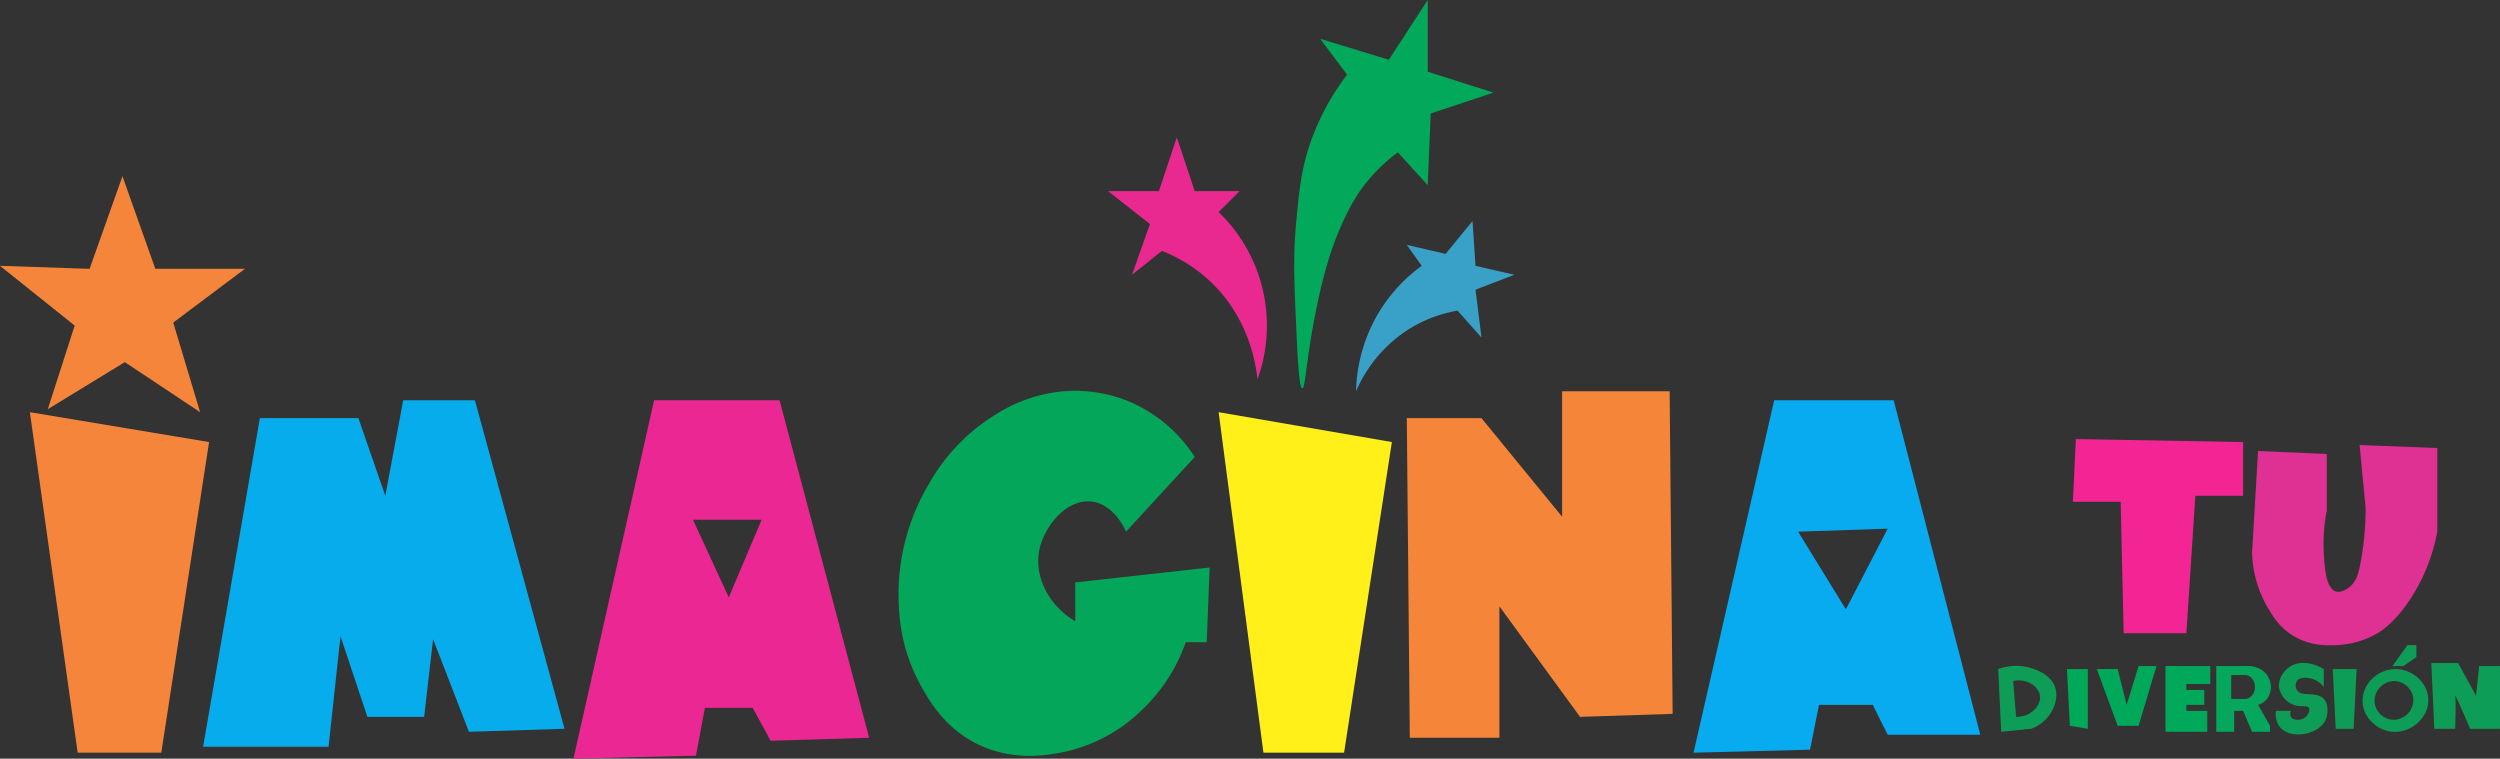 <svg xmlns="http://www.w3.org/2000/svg" viewBox="0 0 837 254"><rect x="0" y="0" width="837" height="254" fill="#333333" stroke="none"/><defs><style>.cls-1{fill:#f5853b;}.cls-2{fill:#07acec;}.cls-3{fill:#04a65a;}.cls-4{fill:#fff019;}.cls-5{fill:#f58539;}.cls-6{fill:#f32594;}.cls-7{fill:#df3193;}.cls-8{fill:#00a85a;}.cls-9{fill:#0d9d57;}.cls-10{fill:#02a95b;}.cls-11{fill:#39a1c8;}.cls-12{fill:#e92990;}.cls-13{fill:#05a75c;}.cls-14{fill:#eb2793;}.cls-15{fill:#08abf0;}</style></defs><g id="Layer_2" data-name="Layer 2"><g id="Layer_1-2" data-name="Layer 1"><polygon class="cls-1" points="10 138 26 252 54 252 70 148 10 138"/><path class="cls-1" d="M67,138,41.79,121.24,16,137l9-28L0,89l30,1q5.51-15.5,11-31,5.51,15.5,11,31H82L58,108Z"/><path class="cls-2" d="M87,140q-9.5,55-19,110h42q2-18.5,4-37l9,27h19l3-26,12,31,32-1L159,134H135l-6,32-9-26Z"/><path class="cls-3" d="M400,153l-23,25c-.46-1.05-4-8.82-11-10-8.47-1.43-16.28,7.8-18,16-1.86,8.85,2.92,18.58,12,24V195l45-5q-.5,12.5-1,25h-7a57.71,57.71,0,0,1-15,23,53.05,53.05,0,0,1-27,14c-4.87.88-16.18,2.91-28-3-11-5.52-16.12-14.76-19-20a59.27,59.27,0,0,1-7-25,72.37,72.37,0,0,1,10-42,64.12,64.12,0,0,1,22-23,50.64,50.64,0,0,1,23-8,48,48,0,0,1,21,3A48.64,48.64,0,0,1,400,153Z"/><path class="cls-4" d="M408,138l58,10q-8,52-16,104H423Z"/><path class="cls-5" d="M471,140q.5,53.51,1,107h30V203l27,37,31-1q-.5-54-1-108H523v42l-27-33Z"/><path class="cls-6" d="M695,147q-.5,10.5-1,21h16q.5,22,1,44h21l3-46h16V148Z"/><path class="cls-7" d="M756,151q-1,17-2,34a38.23,38.23,0,0,0,5,18c1.79,3.1,4.13,7.12,9,10,5.55,3.28,11,3.1,14,3a29.85,29.85,0,0,0,14-4c1.26-.75,5.24-3.25,10-10a61.35,61.35,0,0,0,10-24V150l-26-1q1,10.5,2,21a96.68,96.68,0,0,1-2,20c-.52,2.27-1.35,5.31-4,7-.62.39-2.37,1.52-4,1-3.33-1.06-3.73-8.23-4-13a56,56,0,0,1,1-14V152Z"/><path class="cls-8" d="M692,224q.5,9.5,1,19l6,1V224Z"/><path class="cls-8" d="M702,224l7,19h7l6-20h-6l-4,13-3-12Z"/><path class="cls-8" d="M725,245V223h15v6h-8v2h6v5h-6v2h7v7Z"/><path class="cls-9" d="M767,238h-5a7.28,7.28,0,0,0,1,5c2.3,3.38,7.62,3.43,11,2,1-.41,4.06-1.72,5-5,0-.18,1-3.82-1-6-2.59-2.77-7.43-.4-9-3a2.93,2.93,0,0,1,0-3c.94-1.39,3.34-1.08,4-1a8,8,0,0,1,5,3v-6c-3.84-2.27-8.11-2.72-11-1a9.12,9.12,0,0,0-3,3,6.89,6.89,0,0,0-1,4,7.63,7.63,0,0,0,5,6c2.5.9,4.37-.09,5,1,.5.86-.2,2.26-1,3-1.48,1.36-4.23,1.3-5,0A2.44,2.44,0,0,1,767,238Z"/><path class="cls-9" d="M781,224q.5,10,1,20h6q.5-10,1-20Z"/><path class="cls-9" d="M814,222q.5,11,1,22h7c.22-7,.17-9.88,0-10.81,0,0,0-.18,0-.19.31-.12,5,11,5,11h10V223h-7c-.33,3.33-.67,6.67-1,10l-6-11Z"/><path class="cls-9" d="M801,223h3.66l4.34-3h0v-4h-3Z"/><path class="cls-10" d="M451,25a82.14,82.14,0,0,0-12,22c-3.36,9.33-4,16.63-5,27-1.1,11.78-.72,20.12,0,36,.39,8.61.9,20,2,20s1.3-10.39,5-28c2.55-12.12,4.89-18.87,7-24,3.76-9.14,7-13.67,8-15a57.32,57.32,0,0,1,12-12l10,11q.5-12,1-24l21-7-22-7V0L465,20l-23-7Z"/><path class="cls-11" d="M471,82l13,3,9-11q.5,7.5,1,15l13,3-13,5q1,8,2,16l-8-9a45,45,0,0,0-16,6,46.42,46.42,0,0,0-18,21,53.93,53.93,0,0,1,8-27,53.33,53.33,0,0,1,14-15Z"/><path class="cls-12" d="M408,71l7-7H400l-6-18-6,18H371l14,11-6,17,10-8a50.46,50.46,0,0,1,17,11c12.23,12.07,14.47,26.94,15,32a52.78,52.78,0,0,0-13-56Z"/><path class="cls-9" d="M681,224c1.9.75,5.66,2.24,7,6,1.28,3.59-.46,6.95-1,8a12.79,12.79,0,0,1-7,6l-10,1q-.5-10.5-1-21A17.37,17.37,0,0,1,681,224Zm-7,4q.5,6,1,12c5,.13,8.38-3.91,8-7S678.69,227,674,228Z"/><path class="cls-13" d="M752,223a6.57,6.57,0,0,1,1,0c.59,0,4.06.26,6,3a6.9,6.9,0,0,1,0,8,6.18,6.18,0,0,1-3,2l4,7v2h-6s-1.17-2.74-3-7h-3v7h-6V223Zm-5,3v8h5a3.52,3.52,0,0,0,2.51-2,4.67,4.67,0,0,0,0-4,3.31,3.31,0,0,0-3.35-2Z"/><path class="cls-9" d="M813,234c.29,6.32-5.85,11.5-12,11-5-.41-9.77-4.6-10-10-.26-6,5.11-11,11-11C807.58,224,812.74,228.43,813,234Zm-11.51-6a6.72,6.72,0,0,0-6.49,6.93,6.59,6.59,0,0,0,6.49,6.07,6.73,6.73,0,0,0,6.5-6.93A6.6,6.6,0,0,0,801.49,228Z"/><path class="cls-14" d="M261,134l30,113-33,1-6-11H236l-3,16-41,1,27-120Zm-17,66,11-26H232Z"/><path class="cls-15" d="M634,134q14.5,56,29,112H632l-5-10H609l-3,15-39,1,27-118Zm-16,70,14-27-30,1Z"/></g></g></svg>
